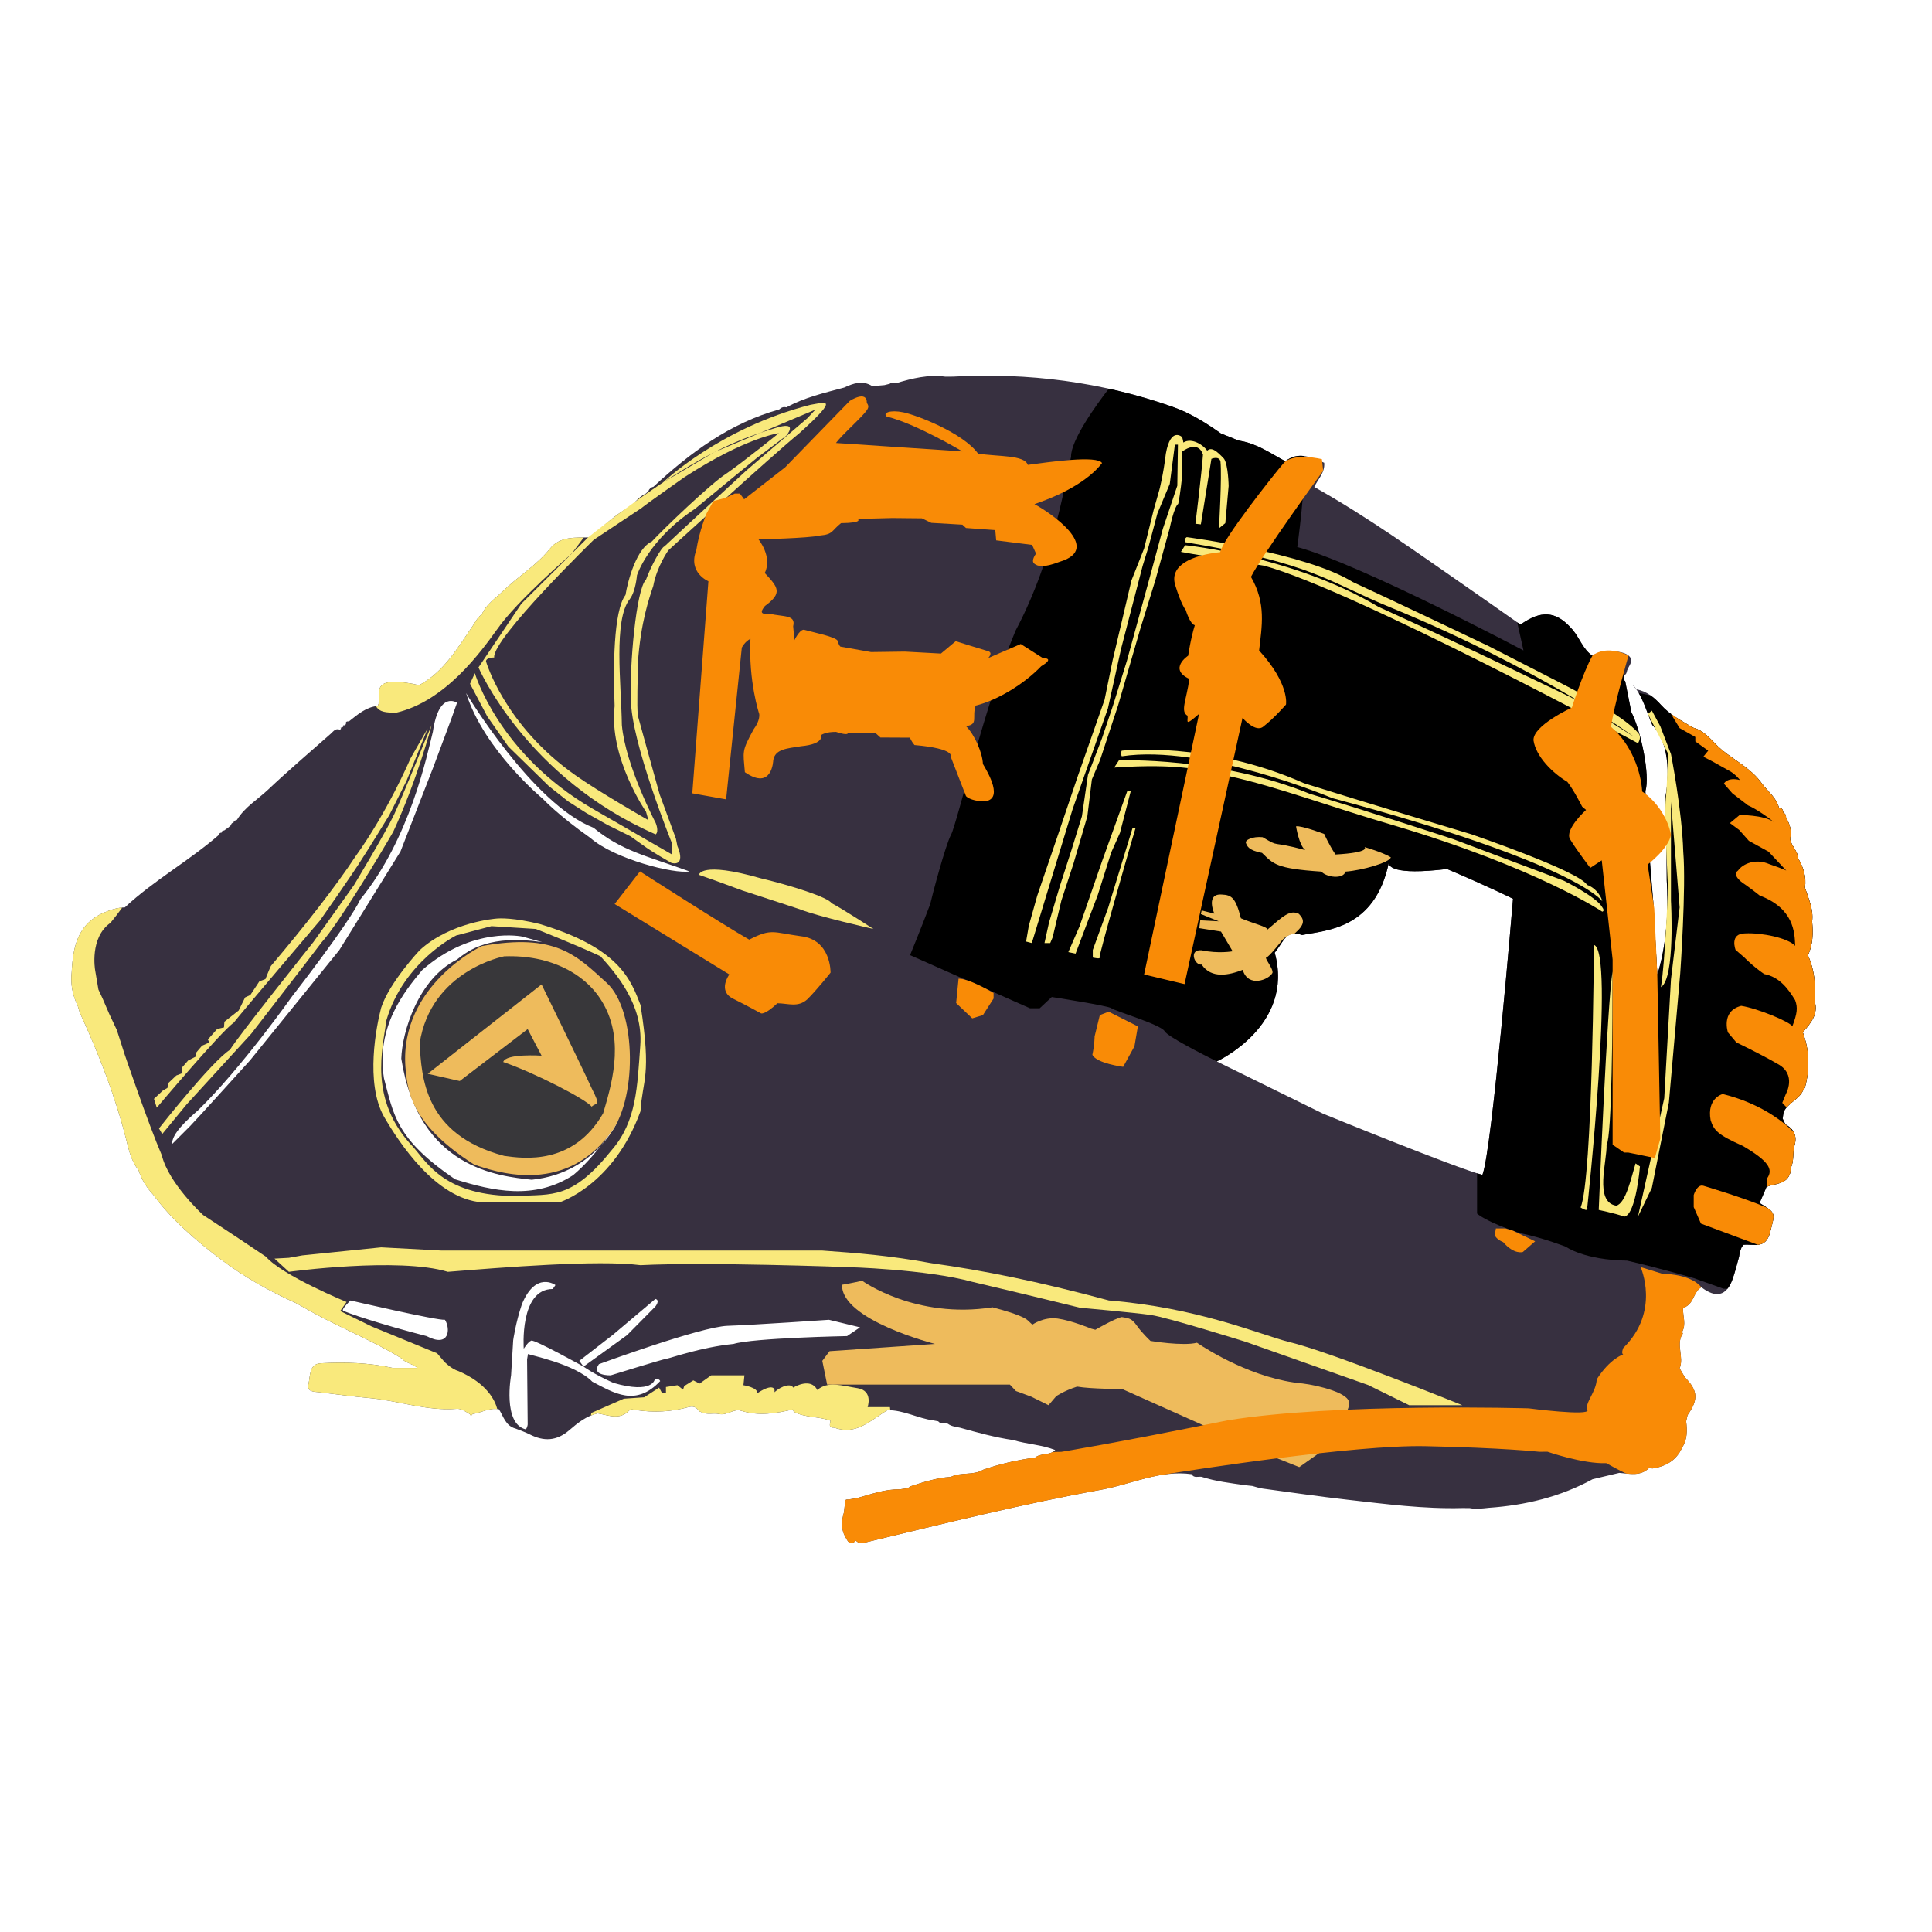 <?xml version="1.0" encoding="utf-8"?>
<!-- Generator: Adobe Illustrator 16.0.0, SVG Export Plug-In . SVG Version: 6.00 Build 0)  -->
<!DOCTYPE svg PUBLIC "-//W3C//DTD SVG 1.1//EN" "http://www.w3.org/Graphics/SVG/1.1/DTD/svg11.dtd">
<svg version="1.1" id="Layer_2" xmlns="http://www.w3.org/2000/svg" xmlns:xlink="http://www.w3.org/1999/xlink" x="0px" y="0px"
	 width="800px" height="800px" viewBox="0 0 800 800" enable-background="new 0 0 800 800" xml:space="preserve">
<path fill="#373040" d="M751.424,414.563c0.495-6.556-0.065-12.951-2.813-19.026c2.171-4.47,2.149-9.214,1.75-14.005
	c0.631-5.009-1.512-9.431-2.971-13.996c0.656-4.404-0.629-8.357-2.813-12.1c-0.118-3.104-2.922-5.109-3.317-8.1
	c0.821-3.218-0.156-6.088-1.711-8.846c0.054-0.89-0.229-1.582-1.128-1.91l-0.005-0.006c0.002-1.223-0.565-1.973-1.8-2.17
	l-0.009-0.015c-1.138-4.135-4.556-6.652-6.99-9.865c-4.271-6.122-11.005-9.388-16.581-13.963c-3.884-3.186-6.701-7.916-12.021-9.254
	c-4.597-2.823-9.399-5.158-13.185-9.367c-2.63-2.928-5.922-5.775-10.249-6.48c-0.394-0.797-0.967-1.347-1.62-1.792
	c3.817,3.41,5.776,10.83,8.207,16.502c9.587,9.916,5.501,29.5,5.501,29.5s0.41,10.238,0.5,34.833c1.5,24.5-3.918,39-3.918,39
	l-1.685-30.126c0,0-3.064-35.541-3.231-45.874c2-6.333-1.833-24.833-5.833-32.667c-1.452-7.194-2.557-12.833-2.557-12.833
	c0.014,0.003,0.024,0.01,0.039,0.014c-0.13-0.079-0.261-0.154-0.384-0.241c-0.014-0.745-0.024-1.491-0.039-2.236
	c-0.014,0.003-0.021,0.01-0.03,0.013l0.028-0.042c0,0.01,0,0.019,0.002,0.029c0.99-0.31,0.973-1.251,1.236-2.015
	c0.691-1.99,3.001-4,0.538-6.069c-2.911-2.445-11.528-2.25-14.961,0.065c-3.913-2.647-5.24-7.267-8.157-10.699
	c-6.129-7.216-11.995-8.329-19.813-3.39c-0.618,0.393-1.235,0.786-1.854,1.179c-7.344-5.148-14.666-10.328-22.037-15.438
	c-20.747-14.385-41.232-29.167-63.313-41.524c1.546-3.269,4.492-5.961,4.128-10.018c-5.293-2.186-10.565-4.896-16.114-0.64
	c-6.057-3.255-11.755-7.303-18.759-8.455c-0.277-0.066-0.555-0.133-0.832-0.199c-2.36-0.951-4.721-1.903-7.082-2.854
	c-6.229-4.416-12.727-8.462-19.925-10.994c-29.474-10.368-59.879-14.253-91.037-12.533c-1.052,0.005-2.104,0.01-3.155,0.015
	c-7.009-0.972-13.67,0.7-20.291,2.675c-0.942-0.186-1.891-0.376-2.749,0.282c-0.723,0.18-1.443,0.36-2.169,0.541
	c-1.668,0.146-3.335,0.292-5.002,0.438c-4.01-2.559-7.829-1.202-11.628,0.565c-8.132,2.197-16.38,4.057-23.854,8.169l-0.15,0.032
	c-1.143-0.31-2.083,0.064-2.898,0.857c-20.452,5.686-36.884,17.909-52.138,32.051c-1.052,0.223-1.729,0.872-2.111,1.854
	c-0.346,0.318-0.693,0.636-1.039,0.954c-3.621,1.567-5.423,5.544-9.176,6.931c-5.029,3.257-9.384,7.354-13.941,11.2
	c-5.917,0.145-12.375-0.562-16.528,4.631c-5.558,6.947-13.156,11.453-19.402,17.526c-3.157,3.069-7.039,5.494-8.861,9.776
	c-1.765,1.098-2.539,2.968-3.657,4.589c-6.351,9.203-11.93,19.117-22.298,24.696c-3.659-0.894-7.343-1.475-11.14-1.352
	c-3.444,0.112-5.666,1.332-5.536,5.173c-0.025,1.296-0.049,2.593-0.074,3.889c-0.156,0.267-0.257,0.553-0.303,0.858
	c-4.909,0.428-8.367,3.57-11.99,6.406c-0.775-0.022-1.498,0.011-1.212,1.128c-0.194,0.169-0.391,0.332-0.592,0.491
	c-0.216,0.012-0.432,0.022-0.648,0.034c0.073,0.119,0.146,0.238,0.22,0.358c-0.181,0.178-0.364,0.354-0.549,0.529
	c-0.229,0.031-0.459,0.063-0.689,0.094c0.076,0.125,0.151,0.249,0.228,0.373c-0.154,0.156-0.309,0.313-0.463,0.47
	c-1.839-0.813-2.749,0.682-3.808,1.617c-8.715,7.698-17.571,15.251-26.025,23.229c-4.314,4.07-9.603,7.177-12.799,12.403
	l-0.304,0.227c-0.655,0.026-1.069,0.335-1.177,1.003l-0.001,0.004c-0.607,0.057-0.954,0.373-0.991,0.996l-0.009,0.008
	c-0.354,0.317-0.709,0.634-1.063,0.95l0.014-0.014c-0.405,0.291-0.811,0.581-1.216,0.872c-0.216,0.133-0.423,0.278-0.622,0.437
	c-0.591-0.08-0.913,0.175-0.961,0.771l-0.14,0.118c-0.587-0.029-0.899,0.257-0.958,0.834c-12.412,10.813-26.965,18.85-39.042,30.097
	c-3.04,0.058-5.868,0.975-8.626,2.152c-10.948,4.673-12.853,14.263-13.367,24.605c-0.541,4.932,0.319,9.608,2.533,14.046
	c0.35,1.097,0.591,2.243,1.065,3.282c7.691,16.839,14.432,34.007,18.967,52.012c1.107,4.396,2.114,8.998,5.12,12.705
	c1.215,3.815,3.285,7.126,5.985,10.06c7.815,10.588,17.702,19.011,28.108,26.891c9.61,7.247,20.013,13.135,30.985,18.043
	c2.449,1.362,4.889,2.745,7.347,4.095c12.053,6.612,24.917,11.657,36.623,18.943c1.54,1.872,4.219,2.003,6.42,3.836
	c-3.853,0-7.096,0-10.339,0c-9.793-2.162-19.752-2.427-29.679-1.903c-4.909,0.259-4.293,5.297-5.075,8.509
	c-0.851,3.496,2.42,3.228,4.615,3.496c6.91,0.853,13.816,1.767,20.748,2.403c12.019,1.104,23.634,5.423,35.908,4.452
	c2.131-0.17,3.727,1.174,5.44,2.146l0.057,0.021c0.396,0.904,0.779,0.604,1.159-0.012c3.665-0.529,7.024-2.758,10.927-1.966
	c1.894,2.994,2.746,6.884,6.857,7.97c1.947,0.789,3.966,1.438,5.829,2.396c5.875,3.011,11.17,2.837,16.421-1.695
	c3.446-2.974,7.114-5.93,11.797-6.979c4.446,0.757,9.003,2.943,13.04-1.183c0.772-0.79,1.864-0.332,2.839-0.187
	c7.28,1.087,14.501,0.761,21.596-1.202c2.047-0.566,3.402-0.072,4.457,1.646c0.335,0.146,0.67,0.291,1.005,0.438
	c2.351,1.201,4.94,0.224,7.316,0.756c3.288,0.736,6.058-2.314,9.001-1.384c7.327,2.315,14.422,1.175,21.57-0.515
	c0.114,0.315,0.229,0.635,0.343,0.947c4.751,2.578,10.313,1.853,15.232,3.729c-0.205,1.356-1.01,3.05,1.581,2.867
	c9.216,3.354,15.161-3.242,21.967-7.223c6.694-0.118,12.587,3.389,19.069,4.229c0.652,0.122,1.31,0.244,1.965,0.366
	c0.528,0.666,1.205,0.896,2.03,0.692c0.652,0.105,1.311,0.212,1.965,0.317c1.484,1.137,3.308,1.25,5.037,1.645
	c7.266,2.015,14.528,4.032,22.013,5.118c5.725,1.722,11.813,1.909,17.414,4.132c-2.278,2.372-5.92,1.101-8.331,3.115
	c-7.345,0.979-14.536,2.621-21.543,5.045c-4.131,2.475-9.168,0.845-13.38,2.954c-5.78,0.354-11.23,2.128-16.682,3.897
	c-1.193,1.181-2.841,0.854-4.258,1.27c-6.267-0.182-12.05,2.027-17.956,3.628c-1.22,0.195-2.438,0.392-3.656,0.586
	c-0.967-0.144-1.329,0.309-1.223,1.229c-0.146,1.337-0.293,2.674-0.438,4.011c-1.068,3.521-1.304,7.081,0.619,10.328
	c0.813,1.377,1.841,4.125,4.267,1.37c1.328,1.582,2.938,1.064,4.578,0.673c32.247-7.748,64.433-15.808,97.087-21.691
	c12.435-2.241,24.234-8.271,37.367-6.426c1,1.745,2.686,0.89,4.096,1.082c5.869,1.896,11.97,2.592,18.035,3.471
	c1.007,0.108,2.014,0.217,3.02,0.325c1.438,0.37,2.854,0.889,4.314,1.086c11.671,1.582,23.33,3.273,35.03,4.6
	c15.813,1.793,31.625,3.888,47.604,3.463c1.002,0.005,2.003,0.009,3.005,0.013c2.666,0.521,5.32,0.169,7.978-0.117
	c15.13-1.054,29.594-4.526,42.997-11.848c3.679-0.871,7.354-1.741,11.036-2.612c4.355,0.327,8.879,1.577,12.508-2.213l0.321,0.259
	c0,0,0.411-0.032,0.406-0.039l0.309,0.16l0.345-0.014c5.414-0.874,9.722-3.316,12.085-8.521c2.219-3.404,2.191-7.159,1.713-10.984
	c0.194-0.854,0.39-1.714,0.583-2.567c4.586-6.527,4.326-10.099-1.141-15.709c-0.721-1.215-1.438-2.431-2.155-3.646
	c1.922-4.563-1.518-9.533,1.073-14.045l-0.001-0.018c0.095-0.104,0.285-0.229,0.267-0.304c-0.061-0.256-0.195-0.487-0.303-0.729
	c1.776-3.16,0.284-6.45,0.385-9.677c0.616-0.399,1.232-0.799,1.849-1.197c2.702-1.947,2.743-5.901,5.748-7.622
	c6.015,4.626,10.347,3.618,12.834-3.16c1.135-3.085,1.865-6.315,2.779-9.481c0.098-0.628,0.194-1.259,0.291-1.888
	c0.259-0.689,0.521-1.386,0.776-2.076c0.245-0.319,0.491-0.643,0.73-0.957c4.268-0.476,9.241,2.01,11.071-5.313
	c1.972-7.885,2.771-7.685-4.373-11.997c0.962-2.24,1.925-4.479,2.888-6.72c3.563-1.436,8.291-0.885,9.813-5.783
	c0.08-0.693,0.16-1.386,0.24-2.079c1.413-2.942,0.658-6.244,1.527-9.284c1.119-3.914-0.23-6.803-3.784-8.711
	c-0.38-0.802-0.759-1.604-1.14-2.403c0.136-0.894,0.271-1.783,0.405-2.678c1.716-3.807,6.203-5.11,7.987-8.854
	c0.267-0.397,0.53-0.795,0.798-1.192l0.036-0.102c2.104-7.718,1.922-15.345-0.894-22.868
	C749.655,423.746,753.034,420.105,751.424,414.563z M245.75,342.75c11.5,9.5,21.918,11.666,39.75,18.083
	c-6.25,1.167-31-5.083-41-13.833c-13.5-9.5-19.75-16.25-19.75-16.25S200.5,310.75,193,287C193,287,220.5,333,245.75,342.75z
	 M103.5,439.108c0,0-22.5,24.892-24.75,27.142s-5.5,5.5-7.5,7.5c0-2.75,2-6.5,10.75-14c18-17.5,39-47.25,39-47.25
	s23.25-29.75,28.25-40.133c20.5-25.133,27.5-59.367,30-69.367c2.5-17.25,10-12,10-12l-2.334,6.584l-7.583,20.333l-13.5,34.667
	L140.5,393.417L103.5,439.108z M176.625,553.25c-18.125-4.625-34.14-9.961-34.625-10.625s3.125-4.125,3.125-4.125s36,8.375,39.125,8
	C186.625,550.25,186.125,558.25,176.625,553.25z M188.5,488.334c-24.833-16.833-25.5-27-29.5-41.834
	c-3.432-21.497,8.5-36,15.833-44.833c21-18.333,41.5-13.833,41.5-13.833s0,0,8.167,2.286c-21.5-3.214-30.333,3.214-35.25,7.187
	c-16.083,7.974-22.75,30.028-23.083,41.049c7.167,45.688,40.5,48.646,54,50.146c13.992-1.408,23.197-8.197,28.772-14.293
	c4.388-5.685,7.068-10.344,7.068-10.344s-2.084,4.895-7.068,10.344c-3.121,4.043-7.103,8.604-11.605,12.383
	C221.292,497.054,204,493.167,188.5,488.334z M245.25,572.125c-7.164-7.411-26.276-11.036-26.608-11.483
	c-0.029,0.329-0.392,2.233-0.392,2.233l0.25,26.875c0,0,0,1-0.75,2.125c-9.75-2.25-6.125-22.374-6.125-22.374L212.5,555
	c0,0,1-7.25,3.625-15c5.75-13.875,13.875-7.875,13.875-7.875s0,0-1.125,1.625c-13.875,0-12,24.75-12,24.75s1.75-2.875,3.125-3.375
	s21.625,10.75,21.625,10.75l-1.75-2.375l13.875-10.75l17.625-14.875c2.125,0.5,0,3.125,0,3.125l-11.75,11.875l-18,13
	c0,0,4,3,12.375,6.75c16.375,4.75,17.125-1.5,17.125-1.5s1.75-0.5,2.25,0.75C263.25,582.625,254.375,576.875,245.25,572.125z
	 M350.75,553.25c0,0-38.875,0.75-47,3.25c-13.625,1.375-26,5.875-27.75,6.125s-23.125,6.876-23.125,6.876s-8.375,0.249-4.875-4.626
	c0,0,42.125-15.5,53.25-15.875s42-2.5,42-2.5l12.875,3.125L350.75,553.25z M613.833,486.5c-11.333-3-65.937-25.333-65.937-25.333
	L503.833,439.5c0,0,32.333-14.666,24-45c4-5,4.668-9.667,11.334-7.333c9.954-1.991,30.146-2.34,35.917-29.963
	c0.02-0.228,0.083-0.37,0.083-0.37c-0.025,0.127-0.057,0.244-0.083,0.37c-0.11,1.289,1.237,5.377,24.083,2.63
	c17.333,7.333,27.333,12.333,27.333,12.333S617.833,476.5,613.833,486.5z"/>
<g>
	<path d="M504.761,439.956c0.681,0.336,1.144,0.563,1.354,0.665L504.761,439.956z"/>
	<path d="M746.497,427.472c3.158-3.726,6.537-7.364,4.927-12.909c0.495-6.556-0.065-12.951-2.813-19.026
		c2.171-4.47,2.149-9.214,1.75-14.005c0.631-5.009-1.512-9.431-2.971-13.996c0.656-4.404-0.629-8.357-2.813-12.1
		c-0.118-3.104-2.922-5.109-3.317-8.1c0.821-3.218-0.156-6.088-1.711-8.846c0.054-0.89-0.229-1.582-1.128-1.91l-0.005-0.006
		c0.002-1.223-0.565-1.973-1.8-2.17l-0.009-0.015c-1.138-4.135-4.556-6.652-6.99-9.865c-4.271-6.122-11.005-9.388-16.581-13.963
		c-3.884-3.186-6.701-7.916-12.021-9.254c-4.597-2.823-9.399-5.158-13.185-9.367c-1.268-1.41-2.69-2.795-4.307-3.938l-4.999-1.093
		l0,0c2.269,3.79,3.822,9.015,5.644,13.261c9.587,9.916,5.501,29.5,5.501,29.5s0.41,10.238,0.5,34.833c1.5,24.5-3.918,39-3.918,39
		l-1.685-30.126c0,0-3.064-35.541-3.231-45.874c2-6.333-1.833-24.833-5.833-32.667c-1.452-7.194-2.557-12.833-2.557-12.833
		c0.014,0.003,0.024,0.01,0.039,0.014c-0.13-0.079-0.261-0.154-0.384-0.241c-0.014-0.745-0.024-1.491-0.039-2.236
		c-0.014,0.003-0.021,0.01-0.03,0.013l0.028-0.042c0,0.01,0,0.019,0.002,0.029c0.028-0.009,0.051-0.023,0.076-0.034l-7.692-9.676
		c-2.206,0.239-4.265,0.811-5.568,1.691c-3.913-2.647-5.24-7.267-8.157-10.699c-6.129-7.216-11.995-8.329-19.813-3.39
		c-0.618,0.394-1.235,0.786-1.854,1.179c-0.435-0.304-0.868-0.61-1.302-0.915l2.587,11.65c0,0-67.088-35.571-93.667-42.844
		c0,0,3.638-25.708,2.833-37.649c-2.555-0.328-5.139,0.107-7.787,2.138c-6.057-3.255-11.755-7.303-18.759-8.455
		c-0.277-0.066-0.555-0.133-0.832-0.199c-2.36-0.951-4.721-1.903-7.082-2.854c-6.229-4.416-12.727-8.462-19.925-10.994
		c-8.753-3.079-17.591-5.573-26.504-7.532c-5.166,6.716-15.865,21.483-15.611,28.272c-2,7.273-6.5,40.94-23,71.94
		c-12.425,29.751-24.333,80.125-26.666,84.396s-8,25.782-8.667,28.86c-3.667,9.745-8.333,21.078-8.333,21.078l49.667,22h4l5-4.666
		c0,0,23.75,3.666,24.75,4.666s20.5,6.75,22,9.5c1.197,2.194,15.749,9.594,21.587,12.498c0.186-0.084,32.308-14.751,23.996-44.998
		c4-5,4.668-9.667,11.334-7.333c9.954-1.991,30.146-2.34,35.917-29.963c0.021-0.228,0.083-0.37,0.083-0.37
		c-0.024,0.127-0.057,0.244-0.083,0.37c-0.109,1.289,1.237,5.377,24.083,2.63c17.333,7.333,27.333,12.333,27.333,12.333
		s-8.67,104.332-12.67,114.332c-0.614-0.162-1.361-0.385-2.214-0.654V502.5c0,0,3.381,3.375,17.881,8.125
		c9.313,1.875,18.875,5.625,18.875,5.625s7.5,5.5,25.375,5.75c14.5,3.375,27.625,7.25,27.625,7.25l12.25,4.375h1.692
		c0.771-0.952,1.446-2.195,2.021-3.762c1.133-3.085,1.865-6.317,2.779-9.483c0.098-0.628,0.193-1.258,0.291-1.886
		c0.259-0.691,0.519-1.386,0.775-2.078c0.244-0.319,0.49-0.641,0.731-0.957c4.266-0.474,9.241,2.01,11.071-5.313
		c1.972-7.887,2.771-7.687-4.373-11.997c0.962-2.24,1.925-4.479,2.888-6.722c3.563-1.434,8.291-0.885,9.813-5.781
		c0.079-0.693,0.158-1.388,0.238-2.079c1.413-2.944,0.66-6.244,1.529-9.284c1.119-3.914-0.231-6.803-3.784-8.711
		c-0.38-0.803-0.759-1.604-1.14-2.405c0.136-0.892,0.271-1.783,0.405-2.676c1.716-3.809,6.202-5.112,7.986-8.856
		c0.268-0.396,0.531-0.795,0.798-1.19l0.036-0.104C749.493,442.622,749.311,434.995,746.497,427.472z"/>
</g>
<polygon fill="none" points="473.75,328.75 471.875,331.834 473.75,332.625 "/>
<polygon fill="none" points="553.761,333.045 552.697,330.868 548.52,329.291 545.543,330.744 546.365,332.428 549.915,332.435 "/>
<path fill="none" d="M44.656,382.978c0,0-6.281,18.772,3.344,30.397c4,10.875,15.75,42.875,15.75,42.875l4.875,11.563
	c0,0-1,4.813,3.625,8.688c2.25,5.125,5.375,15.125,8,17.125c4.375,4.875,12.25,11,12.25,11l10,8l4.875,2.5l29,19.25L144,536
	l-1.987,2.5l-15.21-7.102l-24.707-16.416l-22.561-16.517c0,0-11.05-11.729-13.042-21.287c-3.924-9.938-16.117-44.448-16.117-44.448
	L46,423.25l-5.25-13.5C40.75,409.75,34.072,393.385,44.656,382.978z"/>
<path fill="#F9E97C" d="M265.22,416.125c-4.095-10.625-8.845-23.625-41.72-33.5c-10.625-2.625-16.458-2.417-18-2.25
	c0,0-19,1.375-31.75,13.125c0,0-12.561,13.375-15.905,23.75c-1.97,7.375-6.72,31.125,1.155,45.125c6.25,10.75,21.375,34,40.625,35.5
	c17.625,0.125,32,0,32,0S254,491,265.22,460.125C266,446.875,269.94,446,265.22,416.125z M265.125,432.938
	c-1.25,17.063-1.5,31.313-11.75,43.188c-16.625,20.75-24.75,18.25-39.194,19.125c-29.944,0.125-37.056-13.5-43.056-20.25
	c-18.75-19.625-12.625-40.75-11.125-52.5c7.125-24.375,28.875-35.125,28.875-35.125L203.5,383.5l18.375,1.167
	c0,0,15.5,6.083,26.75,11.286C255,403.03,266.375,415.875,265.125,432.938z M65.833,467.25c0,0,21.667-27.584,29.417-32.584
	c2.833-4.916,34.5-44.547,34.5-44.547l16.833-23.619c0,0,13.167-21.833,16.667-29.333s12.583-30.083,12.583-30.083l2.917-6.833
	c0,0-6,22.75-15.917,44.167c-4.5,7.833-22.583,38.071-29.583,45.702c-4.917,6.547-29.25,37.965-29.25,37.965l-26.75,29.25
	l-10.083,12.249L65.833,467.25z M63.75,455l3.75-3.5l1.833-1l0.25-1.916l3.417-3.25l2.167-0.834l0.167-2.416l2.583-2.976
	l3.333-1.691v-1.583L83.667,433l3-1.333l-0.583-1.25l3.833-4.333l2.833-0.667l0.167-2.333l5.917-4.667L101.5,413l2.167-1l3.75-5.667
	l2.5-0.916c0,0,1.25-3.25,2.25-5.417C126,383.75,139.833,365.917,147,354.917c13.583-18.833,22.833-40.5,22.917-40.75
	s7.167-12.5,7.167-12.5l-8.75,21.667l-7.167,14.25c0,0-8.833,14.417-11.167,17.917c-3.417,5.583-17.5,25.667-17.5,25.667
	S99.167,420.25,96.75,423.5c-4.917,3.25-31.833,35.167-31.833,35.167L63.75,455z M320.625,177.375
	c-10.75,3.5-30.832,8.31-77.126,45.158L215.875,250l-17.75,26.375c0,0,19.625,45.625,73.375,69.125c1.5-1.25,0-4.75,0-4.75
	s-12.5-23.75-14-40.5c-0.25-17-3.588-43.749,3.331-52.25c2.419-3.25,2.919-9.75,2.919-9.75s4.5-14.625,24.125-27.625
	c8.875-7.375,25.375-20.875,25.375-20.875l12.25-9.25C325.5,180.5,331.375,173.875,320.625,177.375z M300.75,196.125
	c-6.625,4.25-25.75,22.625-30.875,28.125c-6.25,2.75-9.875,16-10.875,22.125c-5,6.5-5.125,30.375-4.5,46
	c-2.5,21.375,13.002,43.75,13.002,43.75l0.998,3.5c0,0-20.625-11.75-30.25-18.625c-29.5-20.75-37-47.125-37-47.125
	s-0.25-1.625,3.375-1.625c-0.75-7.875,41.25-48.75,41.25-48.75l19.75-13.125c0,0,1.875-1.625,17.75-12.75
	c25.375-16.5,39.125-18.25,39.125-18.25S307.5,191.5,300.75,196.125z M196.625,278.75c0,0,9.75,33.5,48.75,56.125
	c13.625,7.875,32.75,18.875,32.75,18.875v-4.875c0,0-16.875-41.75-16.875-59.25c-0.625-13.375,2.13-45.75,6.252-49.625
	c1.873-5.25,6.373-13.5,7.623-13.75C278.5,223,309,194.875,309,194.875l25.375-21.75l3.25-3.5l-41.916,17.66l-21.185,12.506
	c0,0,23.288-22.515,61.101-32.167c5.75-0.875,12.75-3.875-4.625,11.75c-11.75,9.625-54.25,48.5-54.25,48.5s-4.75,6.625-6.25,14.75
	c-1.625,4.875-5.25,15.125-6.375,32c0,6.5-0.5,17.25,0,21.75c1.875,6.75,6.875,25,9,32.5c3.375,9.125,6.75,18.375,6.75,18.375
	l0.625,3.125c0,0,3.834,8.243-2.375,7c-7.5-4.25-10.623-6.5-10.623-6.5L261,346.25l-9.375-4.625l-8.875-5l-7.5-4.791l-8-6.334
	l-16.75-16.375l-8.75-12.5l-7.125-13.5L196.625,278.75z M490,183.25c3.688-2.317,8.75,1.5,9.875,3.375c1.75-1.625,3.875,0,7,3.375
	c1.75,2.75,1.875,11.25,1.875,11.25l-1.375,15.375l-2.625,2.125c0,0,1.25-21.375,0.625-27.625c-0.5-2.5-3.75-1.125-3.75-1.125
	l-4.375,27.125l-2.25-0.25c0,0,2.625-21.25,3.125-28.625C496,181.875,489.5,187,489.5,187v10.125c0,0-0.75,7.5-1.625,11.5
	c-1.75,1.25-3.5,10-3.5,10l-6,21.75l-6.125,19.75L463,292l-7.5,22.75l-3.375,8L450.25,338l-5.75,19.625l-5,15.25l-3.625,15.25
	l-1,2.375H432.5l1.875-8.5l4.5-15.125l4.875-15.125L448,338l2.5-17.125l5.837-15.25l4.538-13.5l5.75-18.5l5.75-21l4-14.625l5.125-19
	l6-17.875l0.25-17h-1.25l-2.125,16.25l-5.125,12.25l-3.625,13.625l-2.5,8.125L464.25,268.5l-5.5,24.875l-14.625,41.75L427.25,390.5
	l-2.375-0.625l1.125-6.5l3.5-12.5l9.25-27.125l7.375-21.875l11.25-32.125l3.375-16.5l3.75-15.875l4-17l5.25-13.25l4-16.125
	l2.375-8.375c0,0,1.625-6.25,2.625-14.75c2-11.375,6.75-6.875,6.75-6.875S489.875,182.25,490,183.25z M466.813,327.5l-10.476,29.125
	l-9.337,27l-3,6.875l-1.625,3.75l3,0.625l9.219-24.375l5.531-17.5l3.625-8.125l4.5-17.375H466.813z M469,342.75l-10.125,33.125
	l-6.375,17.5v3.125c0,0,3.25,0.75,2.813,0c-0.437-0.75,12.938-47,12.938-47l2-6.75H469z M657.168,366.427
	c-3.333-5.74-48-21.003-48-21.003s-44.834-13.424-69.167-21.09c-39.839-17.7-75.5-13.5-75.5-13.5s-0.667,1,0,2.333
	c33.833-5.167,87.173,17.315,87.173,17.315c101.66,27.185,111.776,42.685,111.776,42.685
	C663.399,372.166,661.334,367.833,657.168,366.427z M663.45,377.5c0,0-26.949-18.102-86.283-35.717
	C550.5,334,529.667,326,508.75,321.333c-10.417-2.333-19.833-5.333-47.375-3.5c0.458-0.667,1.958-3,1.958-3
	s41.501-1.5,79.167,13.917c23.833,7.083,59.333,18.75,59.333,18.75l45.667,17.167c0,0,13.548,6.668,15.95,11
	C664.666,377.333,663.45,377.5,663.45,377.5z M678.25,307.75c0,0-117.25-63.25-154.75-73.5C490.75,229,489,228.5,489,228.5
	l1.75-2.75c0,0,45,4.5,80,25.5c34.25,15.5,79.75,37.5,79.75,37.5l26,16.25c0,0-38-27.75-100.75-53.5
	c-26.295-10.775-31.666-18.25-84.999-27c-0.75-1.333,0.666-2.083,0.666-2.083s49.295,6.478,68.751,18.583
	c17.416,8,56.166,26.5,56.166,26.5l30.75,15.75c0,0,25.749,13,31.583,20.667C679.751,305.583,678.25,307.75,678.25,307.75z
	 M682.37,295.607L690.675,312c0,0-0.271,11.775-0.946,19.493c-0.57,6.441,0.946,36.257,0.946,36.257s-1.175,30.75-2.925,41
	c6-3.5,4.161-35.75,4.161-35.75v-41l3.589,43.75l-3.589,29.772l-2.783,49.221L678.25,503.75l5.75-11.875l7.048-35.359L694,423
	l1.75-20c0,0,2.5-35.5,1.25-50.345c-0.5-17.095-5.089-40.405-5.089-40.405l-4.411-11.5l-3.5-6.5L682.37,295.607z M660,391.25
	c0,0-0.5,96.5-5.5,108.75c3.5,2.25,2.75,0,2.75,0S668.75,393.75,660,391.25z M669.25,499.25c-9.25-1.5-3.75-18.5-4-25.25
	c2.221-3.263,2.5-51.5,2.5-71.75C665.5,414.5,662,501,662,501s6,1.25,10.75,2.75c4.75-1.25,6.311-20.75,6.311-20.75l-1.811-1.25
	C675.5,487.5,673.25,498.25,669.25,499.25z"/>
<g>
	<path fill="none" d="M91.906,344.319l0.644-0.397C92.238,343.934,92.016,344.057,91.906,344.319z"/>
	<path fill="none" d="M140.237,302.018c-1.481-0.321-2.314,0.95-3.262,1.787c-8.715,7.698-17.571,15.251-26.025,23.229
		c-4.314,4.07-9.603,7.177-12.799,12.403l-0.304,0.227c-0.655,0.026-1.069,0.335-1.177,1.003l-0.001,0.004
		c-0.607,0.057-0.954,0.373-0.991,0.996l-0.009,0.008c-0.354,0.317-0.709,0.634-1.063,0.95l0.014-0.014
		c-0.105,0.076-0.21,0.151-0.316,0.227l4.863-3.004L113,327.5c0,0,10-6.5,21.333-13.333
		C133.664,310.751,136.549,306.218,140.237,302.018z"/>
</g>
<path fill="none" d="M583.334,265c0,0-1.666-0.541-1.583,3.792c-1,2.208-1.917,4.208-1.917,4.333s5.167,8.25,5.167,8.25l6.875,9.292
	l7.666,9.667v2.417l-9,1.625l-4.333,1c0,0,2.708-14,1.583-15.75c-2.5,6.083-4.166,8.542-4.166,8.542l-0.5,3.042L579,305.375
	l-9.875,10.25c0,0-1.875,2,3.25,2.25c8-0.625,18.125-3,20.75-3.5c6.625-0.5,16.75-2.875,16.75-2.875l6-1.625l-9.25-11.512
	l-14.292-19.738l-6.333-8.5l-1.625-1.625C584.375,268.5,584.543,265.5,583.334,265z"/>
<path fill="#EEBB5C" d="M546.051,601.795L538,607.5l-9.164-3.646l-64.169-28.687c0,0-13,0-18.667-1c-5.667,1.833-8.667,4-8.667,4
	l-3.166,3.694L427,578.333L420.667,576l-2.5-2.667H342.5l-2-9.833l3-4l43.667-3c0,0-38.834-9.833-38.5-24.5
	c4-0.667,8.333-1.667,8.333-1.667s22,16,54,11c10.667,2.834,13.667,4.5,14.667,5.5s1.833,1.667,1.833,1.667s4.666-3.333,10.5-2.5
	s13.834,4.167,13.834,4.167l1.729,0.458c0,0,8.188-4.75,10.938-5.25c2.813,0.438,4.125,0.5,6.25,3.563
	c2.188,3.125,5.625,6.313,5.625,6.313s13.5,2.25,19.25,0.75c5,3.375,23.875,15.125,43.75,16.875
	c6.375,0.75,20.25,4.125,19.125,8.375C559.625,584.5,546.051,601.795,546.051,601.795z M536.667,342.167c0,0,1.25,8,3.833,9.833
	c-15.167-4.083-10.084-0.833-17.667-5.333c-4.166-0.417-7.416,1.167-6.916,2.417s0.999,3,6.666,4.083
	c4.75,4.583,5.668,6.5,24.584,7.75c2,2.333,9,3.333,10,0c6.833-0.5,18.25-3.75,18.75-5.917c-3.5-2.167-10.917-4.25-10.917-4.25
	s2.917,2.25-12,3.083c-2.833-4.25-4.667-8.5-4.667-8.5S538.834,341.75,536.667,342.167z M497.583,377l5.25,1.333
	c0,0-3.749-8.417,3.084-7.917c4.083,0.167,5.749,1.333,7.916,9.833c5.334,2.25,11,3.5,11,4.667c6.5-5.583,9.333-8.333,13-6.5
	c2.5,2.5,2.422,4.518-1.747,8.134c-3.919,0.699-5.586,3.283-5.586,3.283s-4.999,6.417-6.083,6.583s2.834,4.501,2.5,6.417
	c-1.417,2.833-10.084,6.334-12.334-1.25c-5.75,2.25-12.972,3.785-17-2.167c-3,0.417-5.5-6.417,0-5.917
	c6.917,1.5,12.834,0.417,12.834,0.417l-4.834-8.167l-9-1.417l0.417-3.25l7.667,0.417l-7.417-3L497.583,377z"/>
<path fill="#F98B06" d="M409.167,272.5l13.5-5.833l9.167,5.833c0,0,5.333-0.167-0.667,3.333C424.167,283.167,413,290,404,292.167
	c-1.666,4.833,1.333,7.833-4,8.5c3.667,3.667,6.833,11.167,7,15.667c2.167,3.667,8.834,15,0.334,15.5
	c-5.667-0.167-7.334-2.167-7.334-2.167l-6.333-16.333c0,0,2.167-3.333-15-4.833c-1.167-1.333-1.917-3.063-1.917-3.063l-12.188-0.063
	l-1.938-1.75l-11.563-0.125c0,0,0.5,1.313-4.875-0.438C341.813,303,340,304.375,340,304.375s1.625,3.688-8.375,4.625
	c-5.875,0.938-10.688,1.188-11.438,5.813c0,0-0.375,12.813-11.75,4.938c-0.75-8.875-1.375-8.563,3.625-17.75
	c2.875-3.875,2.313-6.375,2.313-6.375s-4.5-13.375-3.625-31.125c-2.373,1.189-3.583,3.667-3.583,3.667l-6.5,62.833l-14-2.5
	l6.667-87.833c0,0-8.583-3.542-5.021-12.792c1.25-8.188,4.313-15.375,4.313-15.375l2.75-5l5.125-1.375l3.75-1.75h2.125l1.75,2.375
	l17-13.25l26.75-27.5c0,0,7.125-4.625,7.063,0.813c1.313,2.125,1.125,2.438-7.25,10.688c-4.875,4.75-5.5,5.938-5.5,5.938
	l52.313,3.479c0,0-19.416-11.583-31.333-14.417c-1.75-1.5,1.333-2.917,6.917-1.75s24.667,8.5,30.917,17.083
	c8.5,1.333,19.168,0.5,20.584,4.667c8.75-1.167,28.834-4.083,30.75-0.75c-2.667,3.5-9.916,10.833-28,17
	c5.833,3.083,28.916,18.375,10.416,23.875c-6.5,2.5-9,2-10.5,0.75s0.75-4.125,0.75-4.125l-1.625-3.625L412.5,223.75l-0.375-4.25
	L400,218.625l-1.5-1.375l-12.875-0.75l-3.875-1.875L369.5,214.5l-14.375,0.375c0,0,2.75,1.625-6.875,1.75
	c-4,3.125-3.125,4.625-8.75,5.125c-4.75,1.125-25.417,1.583-25.417,1.583s5.917,7.25,2.583,13.917c5.583,6,7.5,8.25,0.083,13.667
	c-1.083,1.417-3,3.771,1.813,3.208c6.063,1.375,11.063,0.375,9.875,5.188c0.5,4.688,0.313,6.188,0.313,6.188s2.188-4.813,4.125-4.75
	c3.688,1.063,13.688,3,14.063,4.75s1.063,2.25,1.063,2.25l12.688,2.25l14-0.188l14.938,0.813l6.125-5.125
	c0,0,11.125,3.5,13.375,4.125S409.167,272.5,409.167,272.5z M265,360.833l-10.5,13.5L302,403.5c0,0-5,6.75,1.5,10
	s11.583,6.084,11.583,6.084s1.417,0.916,6.833-4.167c4.583,0.083,8.5,1.834,12.333-1.583c3.833-3.75,9.667-11.084,9.667-11.084
	s0.333-13.666-12.333-15.083c-11.583-1.583-12.083-3.333-21.333,1.417C300.167,383.417,265,360.833,265,360.833z M396.917,405.25
	l-1,10.083l6.667,6.334l4.417-1.334l4.417-6.874v-2.292C411.417,411.167,401.416,405.167,396.917,405.25z M695.489,566.617
	c1.922-4.563-1.521-9.534,1.073-14.045l-0.004-0.021c0.098-0.103,0.285-0.228,0.27-0.303c-0.063-0.254-0.196-0.488-0.303-0.729
	c1.773-3.159,0.281-6.449,0.385-9.679c0.616-0.396,1.23-0.799,1.848-1.194c2.696-1.943,2.745-5.886,5.729-7.61
	c-1.406-1.824-5.463-5.255-16.237-5.62c-6.667-2.083-8.917-2.75-8.917-2.75s8.334,18.333-7.166,33.5c-1,2.5,0,2.667,0,2.667
	s-5.5,1.666-11,10.333c-0.167,5.167-5.168,10-3.834,12.667S633,583.167,633,583.167s-80.166-2.333-124.833,5
	c-47.667,9.667-68.667,12.999-68.667,12.999l-3.604,0.08c-2.242,1.265-5.215,0.579-7.28,2.31c-7.345,0.98-14.536,2.621-21.543,5.045
	c-4.131,2.477-9.168,0.848-13.38,2.954c-5.78,0.356-11.23,2.128-16.683,3.898c-1.192,1.18-2.84,0.854-4.257,1.269
	c-6.267-0.182-12.05,2.027-17.956,3.628c-1.22,0.195-2.438,0.394-3.659,0.586c-0.964-0.144-1.326,0.311-1.22,1.229
	c-0.146,1.337-0.293,2.674-0.438,4.011c-1.068,3.522-1.305,7.081,0.616,10.328c0.815,1.377,1.844,4.125,4.27,1.371
	c1.328,1.582,2.936,1.066,4.578,0.672c32.247-7.748,64.433-15.805,97.087-21.691c8.037-1.445,15.811-4.47,23.849-5.935
	c0.02-0.006,0.052-0.018,0.052-0.018s0.222-0.036,0.616-0.103c0.444-0.076,0.892-0.146,1.335-0.215
	c12.251-1.955,78.979-12.36,108.282-11.756c32.333,0.667,47.333,2.333,47.333,2.333l3.25-0.041c0,0,14.75,5.125,24.375,4.75
	c1.988,1.053,4.911,2.785,8.26,4.297c3.422,0.349,6.805,0.466,9.642-2.496l0.319,0.259c0,0,0.413-0.029,0.408-0.039l0.308,0.16
	l0.346-0.012c5.414-0.874,9.722-3.318,12.085-8.521c2.219-3.401,2.188-7.156,1.713-10.982c0.194-0.856,0.389-1.713,0.583-2.569
	c4.586-6.525,4.326-10.096-1.141-15.709C696.926,569.046,696.208,567.832,695.489,566.617z M732.992,510.146
	c-0.985,3.938-2.882,5.041-5.089,5.291l-23.57-8.771l-3-6.833v-5c0,0,1.371-4.626,4-3.834c0,0,16.756,4.924,26.438,9.133
	C735.427,502.656,734.604,503.7,732.992,510.146z M713.333,453c0,0-6.667,1.668-5,10.834c1.334,4.166,2.834,5.999,13.334,10.666
	c10.5,6.167,12.834,9.666,10,13.5c-0.059,1.247-0.097,2.422-0.121,3.415c3.558-1.413,8.257-0.888,9.771-5.769
	c0.08-0.693,0.157-1.389,0.237-2.079c1.413-2.944,0.66-6.244,1.529-9.284c0.623-2.182,0.479-4.038-0.383-5.589
	C737.792,463.87,728.421,456.746,713.333,453z M748.608,395.533c2.171-4.47,2.149-9.214,1.75-14.005
	c0.631-5.009-1.512-9.431-2.971-13.996c0.656-4.404-0.629-8.357-2.813-12.1c-0.118-3.104-2.922-5.109-3.317-8.1
	c0.821-3.218-0.157-6.088-1.711-8.846c0.053-0.89-0.229-1.582-1.128-1.91l-0.005-0.006c0.002-1.223-0.565-1.973-1.8-2.17
	l-0.009-0.015c-1.138-4.135-4.556-6.652-6.99-9.865c-4.271-6.122-11.005-9.388-16.581-13.963c-3.884-3.186-6.701-7.916-12.022-9.254
	c-3.059-1.879-6.203-3.553-9.085-5.696c-0.006,0.001-0.016,0.003-0.016,0.003l3.589,5.888l6.5,3.667V307l5.333,3.833l-2,2.5l3.834,2
	l7.166,4c0,0,2,1,4.167,3.667c-5.333-1.333-6.667,1.5-6.667,1.5l3.5,4l6.5,5c0,0,3.834,1.5,10.667,6.833
	c-4.5-3-14.167-2.833-14.167-2.833l-4,3.333l3.834,2.833l4,4.5l8.166,4.5l7.333,7.833c0,0-1.166-0.667-7-2.667
	c-5.667-2.5-11-0.167-13,2.667c-2.667,1.833,1.834,5,1.834,5s3,2,7.166,5.333c14.166,5.333,14.501,15.333,14.667,20.833
	c-3-3.333-14-5.5-20.666-5.167c-6.666,0-4,6.833-4,6.833l3.666,3.167c0,0,3.334,3.5,8.167,6.833c6.333,1.166,10,6.167,12.833,10.834
	c1.166,3.167,0.834,5.5-1.166,10.833c-0.833-1.833-14.5-7.5-21.167-8.5c-8.5,2.167-5.5,11-5.5,11l3.5,4.167c0,0,9.5,4.5,17,8.833
	c8.167,4.333,3.5,12.5,3.5,12.5l-1.5,3.667l1.801,1.901c2.083-2.467,5.311-3.897,6.756-6.938c0.269-0.396,0.531-0.795,0.798-1.189
	l0.036-0.104c2.104-7.717,1.923-15.344-0.892-22.868c3.156-3.726,6.535-7.364,4.925-12.91
	C751.919,408.007,751.355,401.608,748.608,395.533z M663.25,356.25l4.5,41.058V431.5V474l4.75,3.25h1.75l11,2.25l2.25-8l-1.25-68
	L685,376.25L682.25,358c0,0,8.572-6.5,9.661-12.25c-1.161-6.75-5.911-14-11.911-18c-0.5-8-4.25-19.375-12.875-26.75
	c1-8.375,7.212-29.546,7.212-29.546s-8.835-4.79-14.961,0.065c-4.001,7.23-8.501,21.48-8.501,21.48S634.5,300.5,635,306.625
	c1,6.625,7.875,13.5,14,17.125c2.75,3.5,6.125,10.25,6.125,10.25l1.625,1.375c0,0-9,8.125-6.625,12.125
	c2.875,4.75,8.375,11.875,8.375,11.875L663.25,356.25z M496.5,295.609L473.75,403.5l16.75,4l24-110.25c0,0,5.5,6.5,8.75,3.5
	c4.25-3.25,9.25-9,9.25-9s1.625-8.436-11.125-22.405c1.125-10.095,3-19.47-3.375-30.47c4.75-9.375,29.896-43.952,29.896-43.952
	l-0.521-4.798c0,0-11.125-2.75-15.625,1.375c-4.75,5.5-25.5,31.875-26.5,37.125c-11.5,1.25-21.125,5.375-18.625,13.625
	S491,252.625,491,252.625s1.75,5.875,3.75,6.25C493,264.5,492,271.5,492,271.5s-8.375,5.5,0.5,9.625
	c-1.25,8.875-3.875,13.5-0.75,15.25C492,298.625,490.25,301.093,496.5,295.609z M453.25,429.167c0,0,0,3.25-0.917,7.583
	c1.667,3.583,12.75,5,12.75,5l4.667-8.5l1.416-8.25l-12.083-6.083l-3.667,1.417L453.25,429.167z M618.917,511.417
	c0,0,0.583,1.75,3.5,2.916c4.584,5.333,8.166,4.084,8.166,4.084l5.084-4.417l-9.101-4.369l-3.233-0.964h-3.916L618.917,511.417z"/>
<path fill="#F9E97C" d="M289.417,362.25c0,0,0.5-5.75,25.5,1.417c12.667,3,28.084,7.916,29.417,10.333
	c3.75,1.833,17.333,10.667,17.333,10.667s-23-5.167-30.5-8.167c-11.333-3.75-23.75-7.75-23.75-7.75l-10.667-3.917L289.417,362.25z
	 M189.875,567.75c-3-0.875-5.875-3.875-5.875-3.875l-3-3.5l-27.125-11.125l-13-6.375l2.625-3.75c0,0-26.5-10.875-33.375-18.75
	c-11.25-7.625-26-17.25-26-17.25s-14.25-13-17.125-24.75c-5.5-12.75-15.375-41.75-15.375-41.75l-3.25-10.125l-3.125-6.625
	L42.5,413.5l-1.75-3.75l-1.375-8.125c0,0-2.375-13.375,6.375-19.5c1.689-2.034,3.372-4.251,4.881-6.328
	c-2.646,0.22-5.14,1.055-7.578,2.096c-10.948,4.673-12.853,14.263-13.367,24.605c-0.541,4.932,0.319,9.61,2.533,14.046
	c0.35,1.097,0.591,2.243,1.065,3.282c7.691,16.839,14.432,34.007,18.967,52.012c1.107,4.396,2.114,8.998,5.12,12.705
	c1.215,3.816,3.285,7.126,5.985,10.06c7.815,10.59,17.702,19.011,28.108,26.891c9.61,7.247,20.013,13.135,30.985,18.043
	c2.449,1.364,4.889,2.745,7.347,4.095c12.053,6.612,24.917,11.657,36.623,18.943c1.54,1.873,4.219,2.003,6.42,3.836
	c-3.853,0-7.096,0-10.339,0c-9.793-2.162-19.752-2.425-29.679-1.903c-4.909,0.259-4.293,5.297-5.075,8.509
	c-0.851,3.496,2.42,3.229,4.615,3.496c6.91,0.854,13.816,1.769,20.748,2.403c12.019,1.104,23.634,5.423,35.908,4.452
	c2.131-0.169,3.727,1.174,5.44,2.146l0.057,0.021c0.396,0.903,0.779,0.604,1.159-0.013c3.447-0.498,6.623-2.495,10.235-2.072
	C205.014,579.986,201.756,572.868,189.875,567.75z M263.385,583.877c-0.975-0.146-2.067-0.604-2.839,0.188
	c-4.037,4.126-8.594,1.938-13.04,1.182c-0.983,0.22-1.913,0.54-2.813,0.911l0.141-1.072l13.5-5.916l8.417-0.584l6.167-4l1.167,2.167
	l1.667,0.083v-2.5l4.75-0.75l2.333,1.833l0.5-1.5l3.75-2.333l2.583,1.333l4.833-3.416h13.751l-0.417,4.083c0,0,6,0.917,5.75,3.333
	c5.333-3.584,7.583-2.75,7.083-0.416c3.333-3,7.083-3.584,7.75-1.917c5.417-3,8.667-1.75,10,1c4.417-3.833,10-1.833,16.75-0.75
	c6.5,1.083,4.083,7.833,4.083,7.833h9.25l0.151,1.29c-0.396-0.019-0.794-0.025-1.196-0.019c-6.806,3.979-12.751,10.574-21.967,7.222
	c-2.591,0.183-1.786-1.51-1.581-2.867c-4.92-1.877-10.481-1.15-15.232-3.729c-0.112-0.313-0.229-0.633-0.343-0.948
	c-7.149,1.688-14.243,2.831-21.57,0.515c-2.945-0.932-5.715,2.12-9.001,1.384c-2.376-0.531-4.965,0.445-7.316-0.756
	c-0.335-0.146-0.67-0.292-1.005-0.438c-1.055-1.719-2.41-2.212-4.457-1.646C277.886,584.638,270.665,584.964,263.385,583.877z
	 M119.633,526.636c0,0,45.428-6.195,65.814,0c22.386-1.803,62.16-5.039,79.773-2.754c27.28-1.382,85.28,0.785,85.28,0.785
	s33.001,0.836,52.334,6.168c21.333,4.999,44.333,10.665,44.333,10.665s22.333,2,29.333,3s39.334,11.135,39.334,11.135L566.5,573.5
	l17,8.361h22c0,0-55.333-22.428-72-26.229c-13-3.468-37.576-14.12-74.333-17.135c-29.667-8-52.333-12.479-73.333-15.406
	c-17.667-3.261-31.333-4.261-45.333-5.261c-19.667,0-82.333,0-82.333,0h-43.873h-31.46l-24.989-1.333l-32.678,3.333l-5.533,1
	l-5.966,0.334L119.633,526.636z M163.833,295.167c-3.778-0.189-6.484-0.06-8.182-2.761c0.271-0.042,0.546-0.077,0.827-0.102
	c0.046-0.305,0.147-0.591,0.303-0.858c0.025-1.296,0.049-2.593,0.074-3.889c-0.13-3.841,2.092-5.061,5.536-5.173
	c3.797-0.123,7.481,0.458,11.14,1.352c10.368-5.579,15.947-15.493,22.298-24.696c1.118-1.621,1.892-3.491,3.657-4.589
	c1.822-4.282,5.704-6.707,8.861-9.776c6.246-6.073,13.844-10.579,19.402-17.526c3.561-4.453,8.817-4.567,13.974-4.601l-5.06,6.782
	c0,0-22.68,19.502-30.754,31.169C199.167,269.833,184.391,290.495,163.833,295.167z"/>
<path fill="none" d="M751.424,414.563c0.495-6.556-0.065-12.951-2.813-19.026c2.171-4.47,2.149-9.214,1.75-14.005
	c0.631-5.009-1.512-9.431-2.971-13.996c0.656-4.404-0.629-8.357-2.813-12.1c-0.118-3.104-2.922-5.109-3.317-8.1
	c0.821-3.218-0.156-6.088-1.711-8.846c0.054-0.89-0.229-1.582-1.128-1.91l-0.005-0.006c0.002-1.223-0.565-1.973-1.8-2.17
	l-0.009-0.015c-1.138-4.135-4.556-6.652-6.99-9.865c-4.271-6.122-11.005-9.388-16.581-13.963c-3.884-3.186-6.701-7.916-12.021-9.254
	c-4.597-2.823-9.399-5.158-13.185-9.367c-2.63-2.928-5.922-5.775-10.249-6.48c-0.394-0.797-0.967-1.347-1.62-1.792
	c3.817,3.41,5.776,10.83,8.207,16.502c9.587,9.916,5.501,29.5,5.501,29.5s0.41,10.238,0.5,34.833c1.5,24.5-3.918,39-3.918,39
	l-1.685-30.126c0,0-3.064-35.541-3.231-45.874c2-6.333-1.833-24.833-5.833-32.667c-1.452-7.194-2.557-12.833-2.557-12.833
	c0.014,0.003,0.024,0.01,0.039,0.014c-0.13-0.079-0.261-0.154-0.384-0.241c-0.014-0.745-0.024-1.491-0.039-2.236
	c-0.014,0.003-0.021,0.01-0.03,0.013l0.028-0.042c0,0.01,0,0.019,0.002,0.029c0.99-0.31,0.973-1.251,1.236-2.015
	c0.691-1.99,3.001-4,0.538-6.069c-2.911-2.445-11.528-2.25-14.961,0.065c-3.913-2.647-5.24-7.267-8.157-10.699
	c-6.129-7.216-11.995-8.329-19.813-3.39c-0.618,0.393-1.235,0.786-1.854,1.179c-7.344-5.148-14.666-10.328-22.037-15.438
	c-20.747-14.385-41.232-29.167-63.313-41.524c1.546-3.269,4.492-5.961,4.128-10.018c-5.293-2.186-10.565-4.896-16.114-0.64
	c-6.057-3.255-11.755-7.303-18.759-8.455c-0.277-0.066-0.555-0.133-0.832-0.199c-2.36-0.951-4.721-1.903-7.082-2.854
	c-6.229-4.416-12.727-8.462-19.925-10.994c-29.474-10.368-59.879-14.253-91.037-12.533c-1.052,0.005-2.104,0.01-3.155,0.015
	c-7.009-0.972-13.67,0.7-20.291,2.675c-0.942-0.186-1.891-0.376-2.749,0.282c-0.723,0.18-1.443,0.36-2.169,0.541
	c-1.668,0.146-3.335,0.292-5.002,0.438c-4.01-2.559-7.829-1.202-11.628,0.565c-8.132,2.197-16.38,4.057-23.854,8.169l-0.15,0.032
	c-1.143-0.31-2.083,0.064-2.898,0.857c-20.452,5.686-36.884,17.909-52.138,32.051c-1.052,0.223-1.729,0.872-2.111,1.854
	c-0.346,0.318-0.693,0.636-1.039,0.954c-3.621,1.567-5.423,5.544-9.176,6.931c-5.029,3.257-9.384,7.354-13.941,11.2
	c-5.917,0.145-12.375-0.562-16.528,4.631c-5.558,6.947-13.156,11.453-19.402,17.526c-3.157,3.069-7.039,5.494-8.861,9.776
	c-1.765,1.098-2.539,2.968-3.657,4.589c-6.351,9.203-11.93,19.117-22.298,24.696c-3.659-0.894-7.343-1.475-11.14-1.352
	c-3.444,0.112-5.666,1.332-5.536,5.173c-0.025,1.296-0.049,2.593-0.074,3.889c-0.156,0.267-0.257,0.553-0.303,0.858
	c-4.909,0.428-8.367,3.57-11.99,6.406c-0.775-0.022-1.498,0.011-1.212,1.128c-0.194,0.169-0.391,0.332-0.592,0.491
	c-0.216,0.012-0.432,0.022-0.648,0.034c0.073,0.119,0.146,0.238,0.22,0.358c-0.181,0.178-0.364,0.354-0.549,0.529
	c-0.229,0.031-0.459,0.063-0.689,0.094c0.076,0.125,0.151,0.249,0.228,0.373c-0.154,0.156-0.309,0.313-0.463,0.47
	c-1.839-0.813-2.749,0.682-3.808,1.617c-8.715,7.698-17.571,15.251-26.025,23.229c-4.314,4.07-9.603,7.177-12.799,12.403
	l-0.304,0.227c-0.655,0.026-1.069,0.335-1.177,1.003l-0.001,0.004c-0.607,0.057-0.954,0.373-0.991,0.996l-0.009,0.008
	c-0.354,0.317-0.709,0.634-1.063,0.95l0.014-0.014c-0.405,0.291-0.811,0.581-1.216,0.872c-0.216,0.133-0.423,0.278-0.622,0.437
	c-0.591-0.08-0.913,0.175-0.961,0.771l-0.14,0.118c-0.587-0.029-0.899,0.257-0.958,0.834c-12.412,10.813-26.965,18.85-39.042,30.097
	c-3.04,0.058-5.868,0.975-8.626,2.152c-10.948,4.673-12.853,14.263-13.367,24.605c-0.541,4.932,0.319,9.608,2.533,14.046
	c0.35,1.097,0.591,2.243,1.065,3.282c7.691,16.839,14.432,34.007,18.967,52.012c1.107,4.396,2.114,8.998,5.12,12.705
	c1.215,3.815,3.285,7.126,5.985,10.06c7.815,10.588,17.702,19.011,28.108,26.891c9.61,7.247,20.013,13.135,30.985,18.043
	c2.449,1.362,4.889,2.745,7.347,4.095c12.053,6.612,24.917,11.657,36.623,18.943c1.54,1.872,4.219,2.003,6.42,3.836
	c-3.853,0-7.096,0-10.339,0c-9.793-2.162-19.752-2.427-29.679-1.903c-4.909,0.259-4.293,5.297-5.075,8.509
	c-0.851,3.496,2.42,3.228,4.615,3.496c6.91,0.853,13.816,1.767,20.748,2.403c12.019,1.104,23.634,5.423,35.908,4.452
	c2.131-0.17,3.727,1.174,5.44,2.146l0.057,0.021c0.396,0.904,0.779,0.604,1.159-0.012c3.665-0.529,7.024-2.758,10.927-1.966
	c1.894,2.994,2.746,6.884,6.857,7.97c1.947,0.789,3.966,1.438,5.829,2.396c5.875,3.011,11.17,2.837,16.421-1.695
	c3.446-2.974,7.114-5.93,11.797-6.979c4.446,0.757,9.003,2.943,13.04-1.183c0.772-0.79,1.864-0.332,2.839-0.187
	c7.28,1.087,14.501,0.761,21.596-1.202c2.047-0.566,3.402-0.072,4.457,1.646c0.335,0.146,0.67,0.291,1.005,0.438
	c2.351,1.201,4.94,0.224,7.316,0.756c3.288,0.736,6.058-2.314,9.001-1.384c7.327,2.315,14.422,1.175,21.57-0.515
	c0.114,0.315,0.229,0.635,0.343,0.947c4.751,2.578,10.313,1.853,15.232,3.729c-0.205,1.356-1.01,3.05,1.581,2.867
	c9.216,3.354,15.161-3.242,21.967-7.223c6.694-0.118,12.587,3.389,19.069,4.229c0.652,0.122,1.31,0.244,1.965,0.366
	c0.528,0.666,1.205,0.896,2.03,0.692c0.652,0.105,1.311,0.212,1.965,0.317c1.484,1.137,3.308,1.25,5.037,1.645
	c7.266,2.015,14.528,4.032,22.013,5.118c5.725,1.722,11.813,1.909,17.414,4.132c-2.278,2.372-5.92,1.101-8.331,3.115
	c-7.345,0.979-14.536,2.621-21.543,5.045c-4.131,2.475-9.168,0.845-13.38,2.954c-5.78,0.354-11.23,2.128-16.682,3.897
	c-1.193,1.181-2.841,0.854-4.258,1.27c-6.267-0.182-12.05,2.027-17.956,3.628c-1.22,0.195-2.438,0.392-3.656,0.586
	c-0.967-0.144-1.329,0.309-1.223,1.229c-0.146,1.337-0.293,2.674-0.438,4.011c-1.068,3.521-1.304,7.081,0.619,10.328
	c0.813,1.377,1.841,4.125,4.267,1.37c1.328,1.582,2.938,1.064,4.578,0.673c32.247-7.748,64.433-15.808,97.087-21.691
	c12.435-2.241,24.234-8.271,37.367-6.426c1,1.745,2.686,0.89,4.096,1.082c5.869,1.896,11.97,2.592,18.035,3.471
	c1.007,0.108,2.014,0.217,3.02,0.325c1.438,0.37,2.854,0.889,4.314,1.086c11.671,1.582,23.33,3.273,35.03,4.6
	c15.813,1.793,31.625,3.888,47.604,3.463c1.002,0.005,2.003,0.009,3.005,0.013c2.666,0.521,5.32,0.169,7.978-0.117
	c15.13-1.054,29.594-4.526,42.997-11.848c3.679-0.871,7.354-1.741,11.036-2.612c4.355,0.327,8.879,1.577,12.508-2.213l0.321,0.259
	c0,0,0.411-0.032,0.406-0.039l0.309,0.16l0.345-0.014c5.414-0.874,9.722-3.316,12.085-8.521c2.219-3.404,2.191-7.159,1.713-10.984
	c0.194-0.854,0.39-1.714,0.583-2.567c4.586-6.527,4.326-10.099-1.141-15.709c-0.721-1.215-1.438-2.431-2.155-3.646
	c1.922-4.563-1.518-9.533,1.073-14.045l-0.001-0.018c0.095-0.104,0.285-0.229,0.267-0.304c-0.061-0.256-0.195-0.487-0.303-0.729
	c1.776-3.16,0.284-6.45,0.385-9.677c0.616-0.399,1.232-0.799,1.849-1.197c2.702-1.947,2.743-5.901,5.748-7.622
	c6.015,4.626,10.347,3.618,12.834-3.16c1.135-3.085,1.865-6.315,2.779-9.481c0.098-0.628,0.194-1.259,0.291-1.888
	c0.259-0.689,0.521-1.386,0.776-2.076c0.245-0.319,0.491-0.643,0.73-0.957c4.268-0.476,9.241,2.01,11.071-5.313
	c1.972-7.885,2.771-7.685-4.373-11.997c0.962-2.24,1.925-4.479,2.888-6.72c3.563-1.436,8.291-0.885,9.813-5.783
	c0.08-0.693,0.16-1.386,0.24-2.079c1.413-2.942,0.658-6.244,1.527-9.284c1.119-3.914-0.23-6.803-3.784-8.711
	c-0.38-0.802-0.759-1.604-1.14-2.403c0.136-0.894,0.271-1.783,0.405-2.678c1.716-3.807,6.203-5.11,7.987-8.854
	c0.267-0.397,0.53-0.795,0.798-1.192l0.036-0.102c2.104-7.718,1.922-15.345-0.894-22.868
	C749.655,423.746,753.034,420.105,751.424,414.563z M186.916,297.584l-7.583,20.333l-13.5,34.667L140.5,393.417l-37,45.691
	c0,0-22.5,24.892-24.75,27.142s-5.5,5.5-7.5,7.5c0-2.75,2-6.5,10.75-14c18-17.5,39-47.25,39-47.25s23.25-29.75,28.25-40.133
	c20.5-25.133,27.5-59.367,30-69.367c2.5-17.25,10-12,10-12L186.916,297.584z M613.833,486.5c-11.333-3-65.937-25.333-65.937-25.333
	L503.833,439.5c0,0,32.333-14.666,24-45c4-5,4.668-9.667,11.334-7.333c9.954-1.991,30.146-2.34,35.917-29.963
	c0.02-0.228,0.083-0.37,0.083-0.37c-0.025,0.127-0.057,0.244-0.083,0.37c-0.11,1.289,1.237,5.377,24.083,2.63
	c17.333,7.333,27.333,12.333,27.333,12.333S617.833,476.5,613.833,486.5z"/>
<path fill="#38373A" d="M214.293,393.25L230.75,396l13.75,9.25l7.25,9.5l7.5,27l-6.25,21.5l-13.25,15.25l-26.5,4.25l-25-7.934
	l-17-24.816v-17.25l8-21.5l13-13.943l19.25-4.057H214.293z"/>
<path fill="#EEBB5C" d="M245,450.625c4,7.75,1.875,5.75,0,7.625c-2.25-3-23.5-14-36.625-18.5c1-3.625,15.875-2.625,15.875-2.625
	l-5.75-11l-28.125,21.5l-13.25-3l47.125-37C224.25,407.625,241,441.875,245,450.625z M252.125,470
	c-19.375,25.25-47.875,14.875-55.75,12.25c-27.875-17.75-27.625-32.375-28.5-40.5c-2.375-33.875,31.625-50,31.625-50
	c30.5-5.5,39.125,3.75,51.75,15.25S263.875,456.625,252.125,470z M249.75,415.5c-6.75-12-21.625-20.25-41-19.5
	c0,0-30.375,5.75-35,36.125c0.875,13.5,1.625,37.625,35,46.5c8.125,1.125,28.5,4,41-17.625C252.75,450.625,259,431.5,249.75,415.5z"
	/>
</svg>
